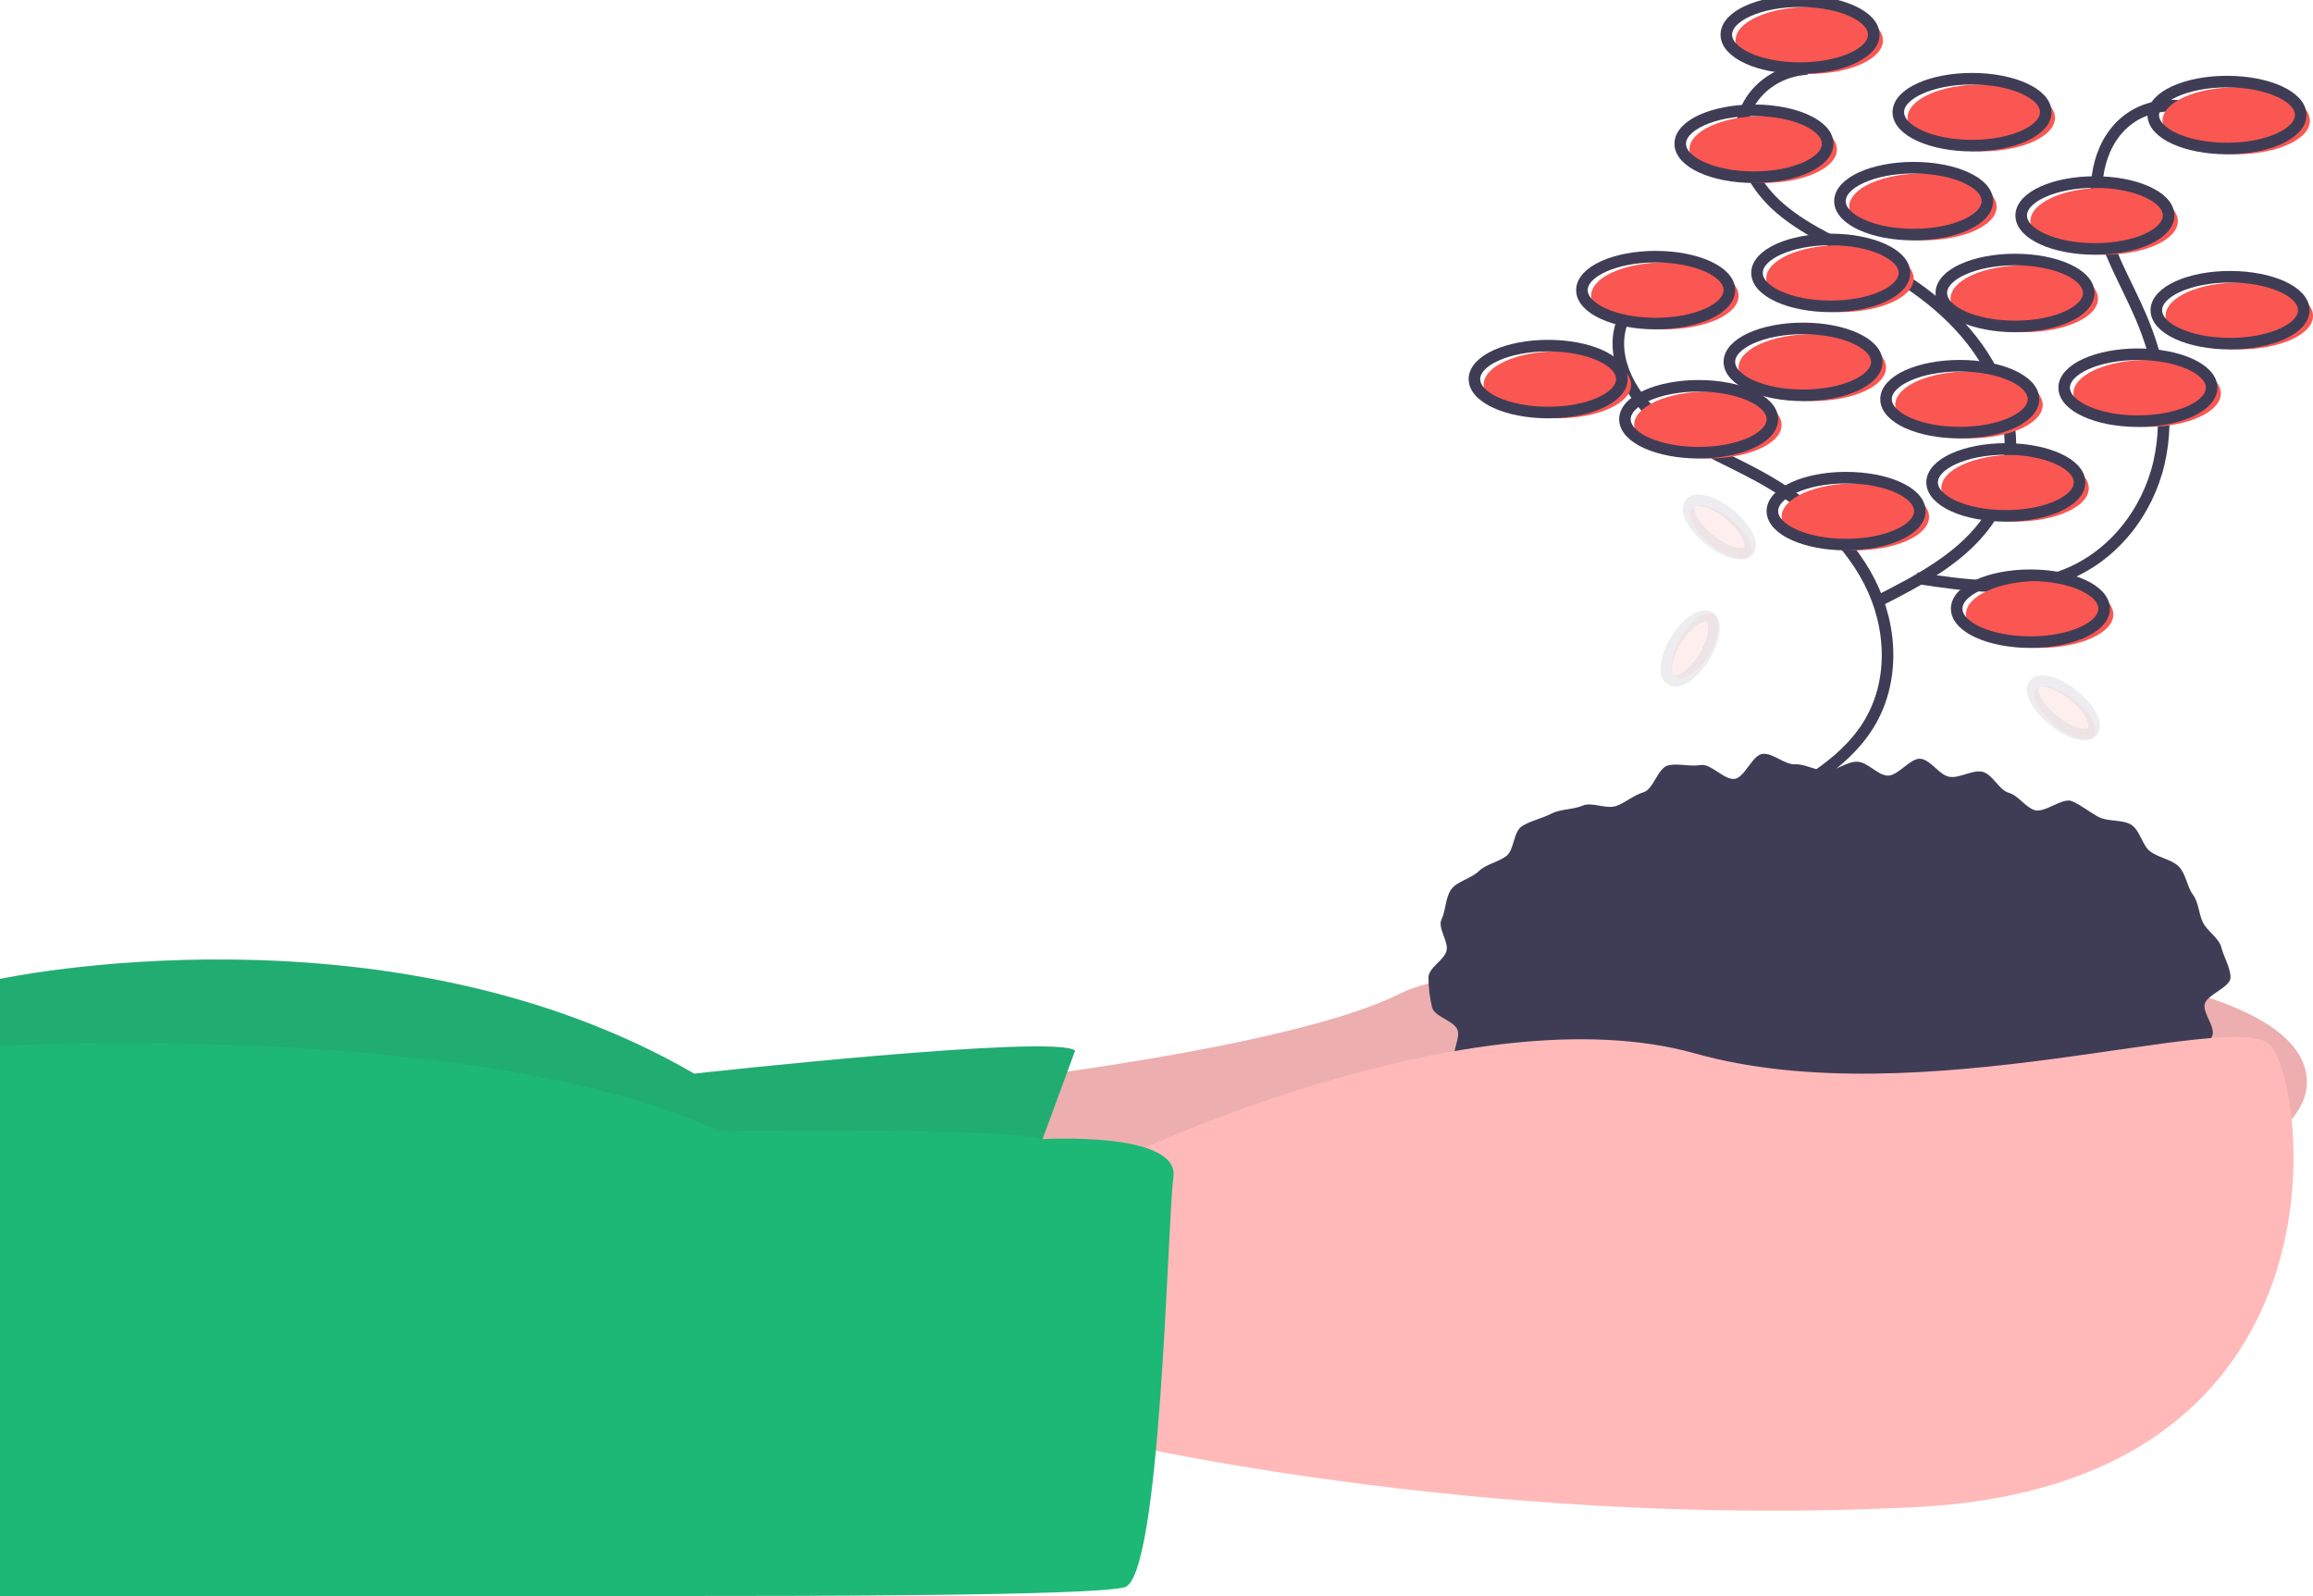 <svg fill="none" height="138" viewBox="0 0 200 138" width="200" xmlns="http://www.w3.org/2000/svg" xmlns:xlink="http://www.w3.org/1999/xlink"><clipPath id="a"><path d="m0 0h200v138h-200z"/></clipPath><g clip-path="url(#a)"><path d="m85.259 93.579s26.56-2.978 35.856-7.693c9.296-4.715 78.354-6.949 78.354 7.693 0 14.642-79.416 21.095-79.416 21.095l-41.7-2.234z" fill="#ffb9b9"/><path d="m85.259 93.579s26.56-2.978 35.856-7.693c9.296-4.715 78.354-6.949 78.354 7.693 0 14.642-79.416 21.095-79.416 21.095l-41.7-2.234z" fill="#4b4f51" opacity=".1"/><path d="m92.962 90.849-5.578 15.138-87.384.992v-22.334s33.466-7.197 60.027 8.19c0 0 31.341-3.474 32.935-1.985z" fill="#1db776"/><path d="m92.962 90.824-5.578 15.138-87.384.993v-22.335s33.466-7.197 60.027 8.189c0 0 31.341-3.474 32.935-1.985z" fill="#4b4f51" opacity=".1"/><path d="m192.868 84.52c0 .846-2.03 1.474-2.23 2.29-.198.809 1.008 2.04.627 2.813-.395.79-.861 1.548-1.393 2.264-.5.669-2.045.571-2.678 1.198-.62.57-1.277 1.103-1.967 1.598-.672.522-1.582.632-2.346 1.112-.727.457-.639 2.134-1.443 2.55-.768.398-1.943.078-2.776.435-.8.343-1.222 1.584-2.076 1.888-.825.293-1.845.167-2.717.42-.843.245-1.787.206-2.671.412-.858.201-1.514 1.403-2.407 1.565-.87.158-1.889-.263-2.789-.144-.879.117-1.9-.922-2.804-.843-.884.077-1.718.558-2.624.597-.888.038-1.766.403-2.672.403s-1.841.794-2.729.756c-.906-.039-1.726-1.242-2.611-1.319-.903-.079-1.981 1.178-2.86 1.062-.899-.12-1.612-1.351-2.482-1.509-.893-.162-2.047.718-2.905.517-.884-.206-1.409-1.638-2.253-1.883-.871-.254-1.952.089-2.776-.203-.855-.304-1.896-.255-2.696-.598-.833-.357-1.431-1.203-2.199-1.601-.804-.416-1.174-1.448-1.901-1.905-.764-.481-1.928-.419-2.6-.942-.71-.551-2.039-.58-2.638-1.173-.633-.627-.889-1.681-1.389-2.35-.527-.705.507-2.194.139-2.939-.382-.773-1.977-1.087-2.174-1.896-.205-.845-.309-1.708-.313-2.575 0-.846 1.364-1.492 1.564-2.308.198-.809-.806-1.972-.425-2.744.368-.745.321-1.889.848-2.594.5-.669 1.748-.931 2.381-1.558.599-.593 1.67-.758 2.38-1.31.672-.522.586-2.097 1.35-2.577.727-.457 1.741-.666 2.545-1.082.768-.398 1.855-.331 2.688-.688.799-.343 2.052.333 2.906.029.825-.293 1.494-.932 2.365-1.186.844-.245 1.24-2.116 2.124-2.323.858-.201 1.915.132 2.807-.03.87-.158 2.041 1.318 2.941 1.199.878-.117 1.535-2.087 2.439-2.166.884-.077 1.882.944 2.788.905.888-.038 1.78.56 2.686.56s1.808-.821 2.696-.783c.906.039 1.705 1.123 2.589 1.2.904.079 2.014-1.571 2.892-1.454.9.12 1.595 1.395 2.465 1.553.893.162 2.012-.63 2.87-.429.884.206 1.416 1.562 2.26 1.808.871.254 1.408 1.21 2.233 1.502.855.304 2.443-1.117 3.243-.773.833.357 1.552.976 2.32 1.374.804.416 2.082.207 2.808.664.764.481.952 1.771 1.624 2.293.71.551 1.88.717 2.479 1.31.633.627.721 1.751 1.221 2.42.526.705.51 1.681.878 2.425.381.773 1.399 1.357 1.597 2.166.2.816.791 1.751.791 2.596z" fill="#3f3d56"/><path d="m97.211 100.031s30.014-14.394 49.403-8.934c19.389 5.46 46.48-3.971 49.668-.745 3.187 3.226 7.702 37.97-30.545 39.955s-70.916-5.956-70.916-5.956z" fill="#ffb9b9"/><path d="m90.143 98.498s11.849-.701 11.318 3.27c-.531 3.971-1.063 34.743-4.25 35.488-3.187.744-28.42.744-38.778.744h-58.433v-47.576s41.434-2.305 62.151 7.374c0 0 24.908-.336 27.992.701z" fill="#1db776"/><g stroke="#3f3d56" stroke-miterlimit="10"><path d="m145.652 24.082c-1.132.06-2.224.413-3.153 1.02-.93.607-1.66 1.444-2.108 2.417-1.316 2.971.378 6.462 2.921 8.629 2.543 2.167 5.81 3.405 8.778 5.033 3.986 2.187 7.569 5.222 9.563 9.119 1.995 3.896 2.207 8.723-.137 12.445-2.177 3.455-6.134 5.523-9.908 7.43"/><path d="m156.276 5.966c-1.132.06-2.224.413-3.153 1.02-.93.607-1.66 1.444-2.108 2.417-1.316 2.972.378 6.462 2.921 8.629 2.543 2.167 5.81 3.405 8.778 5.033 3.986 2.187 7.569 5.222 9.563 9.118 1.995 3.897 2.207 8.723-.137 12.445-2.177 3.455-6.134 5.523-9.908 7.43"/><path d="m191.208 10.132c-.935-.6-2.03-.946-3.162-.997-1.133-.051-2.259.193-3.251.706-2.987 1.597-3.935 5.326-3.343 8.494.591 3.168 2.362 6.016 3.643 9.001 1.719 4.009 2.563 8.459 1.587 12.68-.975 4.222-3.97 8.16-8.263 9.762-3.985 1.487-8.468.859-12.702.208"/></g><path d="m160.425 47.583c3.521 0 6.375-1.295 6.375-2.893s-2.854-2.893-6.375-2.893c-3.52 0-6.374 1.295-6.374 2.893s2.854 2.893 6.374 2.893z" fill="#fa5652"/><path d="m159.628 47.087c3.521 0 6.375-1.295 6.375-2.893s-2.854-2.893-6.375-2.893c-3.52 0-6.374 1.295-6.374 2.893s2.854 2.893 6.374 2.893z" stroke="#3f3d56" stroke-miterlimit="10"/><path d="m174.237 45.101c3.52 0 6.374-1.295 6.374-2.893s-2.854-2.893-6.374-2.893c-3.521 0-6.375 1.295-6.375 2.893s2.854 2.893 6.375 2.893z" fill="#fa5652"/><path d="m173.439 44.605c3.521 0 6.375-1.295 6.375-2.893s-2.854-2.893-6.375-2.893c-3.52 0-6.374 1.295-6.374 2.893s2.854 2.893 6.374 2.893z" stroke="#3f3d56" stroke-miterlimit="10"/><path d="m176.361 56.02c3.521 0 6.375-1.295 6.375-2.893s-2.854-2.893-6.375-2.893c-3.52 0-6.374 1.295-6.374 2.893s2.854 2.893 6.374 2.893z" fill="#fa5652"/><path d="m175.564 55.524c3.521 0 6.375-1.295 6.375-2.893s-2.854-2.893-6.375-2.893c-3.52 0-6.374 1.295-6.374 2.893s2.854 2.893 6.374 2.893z" stroke="#3f3d56" stroke-miterlimit="10"/><path d="m175.033 28.722c3.521 0 6.375-1.295 6.375-2.893s-2.854-2.893-6.375-2.893c-3.52 0-6.374 1.295-6.374 2.893s2.854 2.893 6.374 2.893z" fill="#fa5652"/><path d="m174.237 28.226c3.52 0 6.374-1.295 6.374-2.893s-2.854-2.893-6.374-2.893c-3.521 0-6.375 1.295-6.375 2.893s2.854 2.893 6.375 2.893z" stroke="#3f3d56" stroke-miterlimit="10"/><path d="m159.097 26.985c3.52 0 6.374-1.295 6.374-2.893s-2.854-2.893-6.374-2.893c-3.521 0-6.375 1.295-6.375 2.893s2.854 2.893 6.375 2.893z" fill="#fa5652"/><path d="m158.3 26.489c3.52 0 6.374-1.295 6.374-2.893s-2.854-2.893-6.374-2.893c-3.521 0-6.375 1.295-6.375 2.893s2.854 2.893 6.375 2.893z" stroke="#3f3d56" stroke-miterlimit="10"/><path d="m166.269 20.781c3.52 0 6.374-1.295 6.374-2.893s-2.854-2.893-6.374-2.893c-3.521 0-6.375 1.295-6.375 2.893s2.854 2.893 6.375 2.893z" fill="#fa5652"/><path d="m165.472 20.285c3.52 0 6.374-1.295 6.374-2.893s-2.854-2.893-6.374-2.893c-3.521 0-6.375 1.295-6.375 2.893s2.854 2.893 6.375 2.893z" stroke="#3f3d56" stroke-miterlimit="10"/><path d="m181.939 22.022c3.52 0 6.374-1.295 6.374-2.893s-2.854-2.893-6.374-2.893c-3.521 0-6.375 1.295-6.375 2.893s2.854 2.893 6.375 2.893z" fill="#fa5652"/><path d="m181.142 21.526c3.521 0 6.375-1.295 6.375-2.893s-2.854-2.893-6.375-2.893c-3.52 0-6.374 1.295-6.374 2.893s2.854 2.893 6.374 2.893z" stroke="#3f3d56" stroke-miterlimit="10"/><path d="m193.625 30.211c3.521 0 6.375-1.295 6.375-2.893s-2.854-2.893-6.375-2.893c-3.52 0-6.374 1.295-6.374 2.893s2.854 2.893 6.374 2.893z" fill="#fa5652"/><path d="m192.829 29.715c3.52 0 6.374-1.295 6.374-2.893s-2.854-2.893-6.374-2.893c-3.521 0-6.375 1.295-6.375 2.893s2.854 2.893 6.375 2.893z" stroke="#3f3d56" stroke-miterlimit="10"/><path d="m152.457 15.818c3.521 0 6.375-1.295 6.375-2.893s-2.854-2.893-6.375-2.893-6.374 1.295-6.374 2.893 2.853 2.893 6.374 2.893z" fill="#fa5652"/><path d="m151.66 15.322c3.521 0 6.375-1.295 6.375-2.893s-2.854-2.893-6.375-2.893c-3.52 0-6.374 1.295-6.374 2.893s2.854 2.893 6.374 2.893z" stroke="#3f3d56" stroke-miterlimit="10"/><path d="m156.441 6.388c3.52 0 6.374-1.295 6.374-2.893s-2.854-2.893-6.374-2.893c-3.521 0-6.375 1.295-6.375 2.893s2.854 2.893 6.375 2.893z" fill="#fa5652"/><path d="m155.644 5.891c3.521 0 6.375-1.295 6.375-2.893s-2.854-2.893-6.375-2.893-6.374 1.295-6.374 2.893 2.853 2.893 6.374 2.893z" stroke="#3f3d56" stroke-miterlimit="10"/><path d="m193.36 13.336c3.52 0 6.374-1.295 6.374-2.893 0-1.598-2.854-2.893-6.374-2.893-3.521 0-6.375 1.295-6.375 2.893 0 1.598 2.854 2.893 6.375 2.893z" fill="#fa5652"/><path d="m192.563 12.84c3.521 0 6.374-1.295 6.374-2.893 0-1.598-2.853-2.893-6.374-2.893s-6.375 1.295-6.375 2.893c0 1.598 2.854 2.893 6.375 2.893z" stroke="#3f3d56" stroke-miterlimit="10"/><path d="m134.662 36.167c3.52 0 6.374-1.295 6.374-2.893s-2.854-2.893-6.374-2.893c-3.521 0-6.375 1.295-6.375 2.893s2.854 2.893 6.375 2.893z" fill="#fa5652"/><path d="m133.865 35.671c3.52 0 6.374-1.295 6.374-2.893s-2.854-2.893-6.374-2.893c-3.521 0-6.375 1.295-6.375 2.893s2.854 2.893 6.375 2.893z" stroke="#3f3d56" stroke-miterlimit="10"/><path d="m156.707 34.678c3.52 0 6.374-1.295 6.374-2.893s-2.854-2.893-6.374-2.893c-3.521 0-6.375 1.295-6.375 2.893s2.854 2.893 6.375 2.893z" fill="#fa5652"/><path d="m155.91 34.182c3.52 0 6.374-1.295 6.374-2.893s-2.854-2.893-6.374-2.893c-3.521 0-6.375 1.295-6.375 2.893s2.854 2.893 6.375 2.893z" stroke="#3f3d56" stroke-miterlimit="10"/><path d="m185.657 36.912c3.521 0 6.375-1.295 6.375-2.893s-2.854-2.893-6.375-2.893c-3.52 0-6.374 1.295-6.374 2.893s2.854 2.893 6.374 2.893z" fill="#fa5652"/><path d="m184.86 36.416c3.521 0 6.375-1.295 6.375-2.893s-2.854-2.893-6.375-2.893c-3.52 0-6.374 1.295-6.374 2.893s2.854 2.893 6.374 2.893z" stroke="#3f3d56" stroke-miterlimit="10"/><path d="m170.252 37.904c3.521 0 6.375-1.295 6.375-2.893s-2.854-2.893-6.375-2.893c-3.52 0-6.374 1.295-6.374 2.893s2.854 2.893 6.374 2.893z" fill="#fa5652"/><path d="m169.456 37.408c3.52 0 6.374-1.295 6.374-2.893s-2.854-2.893-6.374-2.893c-3.521 0-6.375 1.295-6.375 2.893s2.854 2.893 6.375 2.893z" stroke="#3f3d56" stroke-miterlimit="10"/><path d="m171.315 13.088c3.52 0 6.374-1.295 6.374-2.893 0-1.598-2.854-2.893-6.374-2.893-3.521 0-6.375 1.295-6.375 2.893 0 1.598 2.854 2.893 6.375 2.893z" fill="#fa5652"/><path d="m170.518 12.592c3.521 0 6.375-1.295 6.375-2.893s-2.854-2.893-6.375-2.893c-3.52 0-6.374 1.295-6.374 2.893s2.854 2.893 6.374 2.893z" stroke="#3f3d56" stroke-miterlimit="10"/><path d="m143.958 28.474c3.52 0 6.374-1.295 6.374-2.893s-2.854-2.893-6.374-2.893c-3.521 0-6.375 1.295-6.375 2.893s2.854 2.893 6.375 2.893z" fill="#fa5652"/><path d="m143.161 27.978c3.52 0 6.374-1.295 6.374-2.893s-2.854-2.893-6.374-2.893c-3.521 0-6.375 1.295-6.375 2.893s2.854 2.893 6.375 2.893z" stroke="#3f3d56" stroke-miterlimit="10"/><path d="m147.676 39.642c3.521 0 6.375-1.295 6.375-2.893s-2.854-2.893-6.375-2.893c-3.52 0-6.374 1.295-6.374 2.893s2.854 2.893 6.374 2.893z" fill="#fa5652"/><path d="m146.879 39.145c3.521 0 6.375-1.295 6.375-2.893s-2.854-2.893-6.375-2.893c-3.52 0-6.374 1.295-6.374 2.893s2.854 2.893 6.374 2.893z" stroke="#3f3d56" stroke-miterlimit="10"/><g opacity=".3"><path d="m147.825 56.502c.899-1.504 1.064-3.019.366-3.383-.697-.364-1.992.56-2.891 2.064-.9 1.504-1.064 3.019-.367 3.383.697.364 1.992-.56 2.892-2.064z" fill="#fa5652" opacity=".3"/><path d="m147.404 56.729c.9-1.504 1.064-3.019.367-3.383s-1.992.56-2.892 2.064-1.064 3.019-.367 3.383c.698.364 1.992-.56 2.892-2.064z" opacity=".3" stroke="#3f3d56" stroke-miterlimit="10"/></g><g opacity=".3"><path d="m181.051 63.713c.532-.556-.15-1.939-1.524-3.088-1.375-1.149-2.92-1.63-3.453-1.074s.149 1.939 1.524 3.088c1.374 1.149 2.92 1.63 3.453 1.074z" fill="#fa5652" opacity=".3"/><path d="m180.905 63.28c.533-.556-.149-1.939-1.524-3.088-1.374-1.149-2.92-1.63-3.453-1.074-.532.556.15 1.939 1.524 3.088 1.375 1.149 2.921 1.63 3.453 1.074z" opacity=".3" stroke="#3f3d56" stroke-miterlimit="10"/></g><g opacity=".3"><path d="m151.303 48.078c.533-.556-.149-1.939-1.524-3.088-1.374-1.149-2.92-1.63-3.453-1.074-.532.556.15 1.938 1.524 3.088 1.375 1.149 2.921 1.63 3.453 1.074z" fill="#fa5652" opacity=".3"/><path d="m151.158 47.646c.532-.556-.15-1.939-1.524-3.088-1.375-1.149-2.921-1.63-3.453-1.074-.533.556.149 1.938 1.524 3.088 1.374 1.149 2.92 1.63 3.453 1.074z" opacity=".3" stroke="#3f3d56" stroke-miterlimit="10"/></g></g></svg>